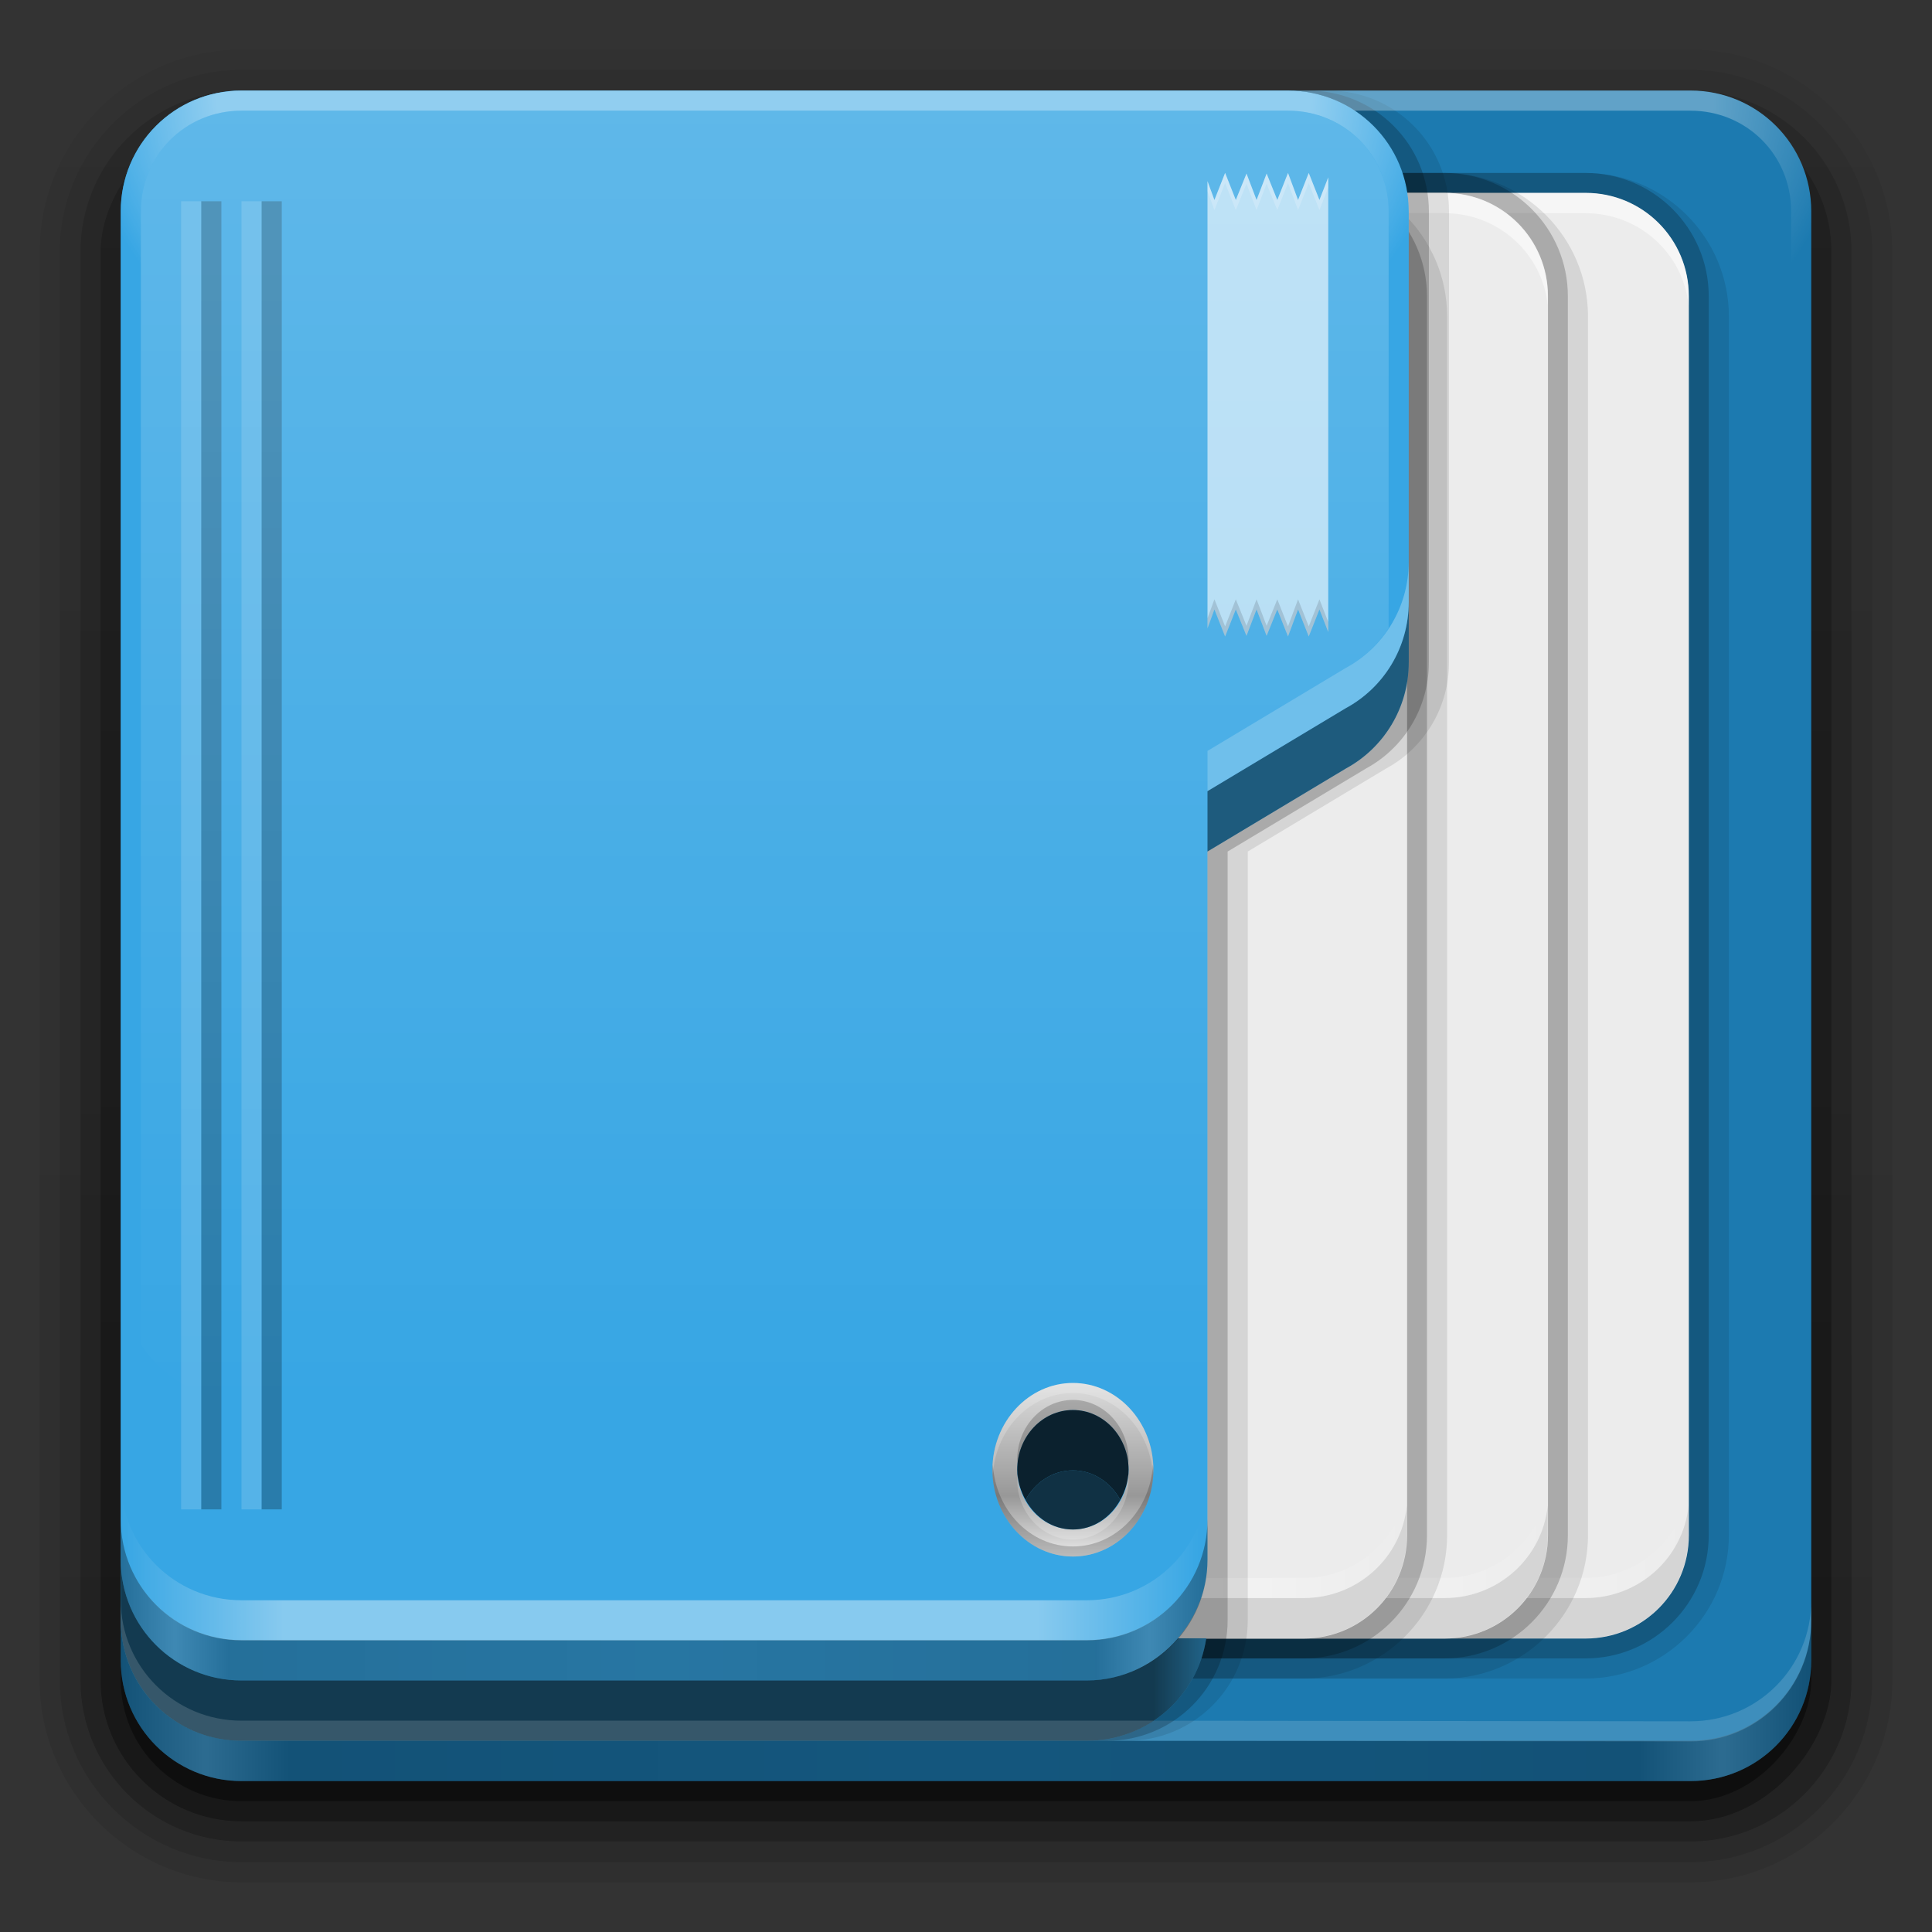 <?xml version="1.0" encoding="UTF-8" standalone="no"?>
<!-- Created with Inkscape (http://www.inkscape.org/) -->

<svg
   xmlns:dc="http://purl.org/dc/elements/1.1/"
   xmlns:cc="http://creativecommons.org/ns#"
   xmlns:rdf="http://www.w3.org/1999/02/22-rdf-syntax-ns#"
   xmlns:svg="http://www.w3.org/2000/svg"
   xmlns="http://www.w3.org/2000/svg"
   xmlns:xlink="http://www.w3.org/1999/xlink"
   xmlns:sodipodi="http://sodipodi.sourceforge.net/DTD/sodipodi-0.dtd"
   xmlns:inkscape="http://www.inkscape.org/namespaces/inkscape"
   version="1.0"
   width="96"
   height="96"
   id="svg2408"
   inkscape:version="0.48.2 r9819"
   sodipodi:docname="folder-open.svg">
  <rect width="100%" height="100%" fill="#333333" stroke="none"/>
  <sodipodi:namedview
     pagecolor="#ffffff"
     bordercolor="#666666"
     borderopacity="1"
     objecttolerance="10"
     gridtolerance="10"
     guidetolerance="10"
     inkscape:pageopacity="0"
     inkscape:pageshadow="2"
     inkscape:window-width="1238"
     inkscape:window-height="734"
     id="namedview70"
     showgrid="false"
     inkscape:zoom="2.1602138"
     inkscape:cx="-27.51611"
     inkscape:cy="45.569516"
     inkscape:window-x="0"
     inkscape:window-y="0"
     inkscape:window-maximized="0"
     inkscape:current-layer="svg2408"
     inkscape:object-paths="true"
     inkscape:snap-intersection-paths="true"
     inkscape:object-nodes="true"
     inkscape:snap-smooth-nodes="true"
     inkscape:snap-midpoints="true"
     inkscape:snap-object-midpoints="true"
     inkscape:snap-center="true"
     inkscape:snap-bbox="true"
     inkscape:bbox-paths="true"
     inkscape:bbox-nodes="true"
     inkscape:snap-bbox-edge-midpoints="true"
     inkscape:snap-bbox-midpoints="true"
     showguides="true"
     inkscape:guide-bbox="true"
     inkscape:snap-global="true" />
  <defs
     id="defs2410">
    <linearGradient
       id="linearGradient4188">
      <stop
         style="stop-color:#ffffff;stop-opacity:0;"
         offset="0"
         id="stop4190" />
      <stop
         id="stop4198"
         offset="0.15"
         style="stop-color:#ffffff;stop-opacity:1;" />
      <stop
         id="stop4196"
         offset="0.85"
         style="stop-color:#ffffff;stop-opacity:1;" />
      <stop
         style="stop-color:#ffffff;stop-opacity:0;"
         offset="1"
         id="stop4192" />
    </linearGradient>
    <linearGradient
       x1="45.448"
       y1="92.54"
       x2="45.448"
       y2="7.017"
       id="ButtonShadow"
       gradientUnits="userSpaceOnUse"
       gradientTransform="scale(1.006,0.994)">
      <stop
         id="stop3750"
         style="stop-color:#000000;stop-opacity:1"
         offset="0" />
      <stop
         id="stop3752"
         style="stop-color:#000000;stop-opacity:0.588"
         offset="1" />
    </linearGradient>
    <filter
       color-interpolation-filters="sRGB"
       id="filter3174">
      <feGaussianBlur
         id="feGaussianBlur3176"
         stdDeviation="1.71" />
    </filter>
    <linearGradient
       inkscape:collect="always"
       xlink:href="#gradient4-1"
       id="linearGradient3050-6"
       gradientUnits="userSpaceOnUse"
       spreadMethod="pad"
       x1="32.251"
       y1="6.132"
       x2="32.251"
       y2="90.239"
       gradientTransform="translate(6,-89.5)" />
    <linearGradient
       id="gradient4-1"
       gradientUnits="userSpaceOnUse"
       x1="32.251"
       y1="6.132"
       x2="32.251"
       y2="90.239"
       spreadMethod="pad">
      <stop
         stop-color="#000000"
         offset="0"
         stop-opacity="1"
         id="stop27-0" />
      <stop
         stop-color="#000000"
         offset="1"
         stop-opacity="0.588"
         id="stop29-6" />
    </linearGradient>
    <linearGradient
       inkscape:collect="always"
       xlink:href="#gradient3-2"
       id="linearGradient3053-3"
       gradientUnits="userSpaceOnUse"
       gradientTransform="matrix(1.006,0,0,0.994,5,-90.5)"
       spreadMethod="pad"
       x1="32.063"
       y1="6.168"
       x2="32.063"
       y2="90.768" />
    <linearGradient
       id="gradient3-2"
       gradientTransform="scale(1.006,0.994)"
       gradientUnits="userSpaceOnUse"
       x1="32.063"
       y1="6.168"
       x2="32.063"
       y2="90.768"
       spreadMethod="pad">
      <stop
         stop-color="#000000"
         offset="0"
         stop-opacity="1"
         id="stop22-0" />
      <stop
         stop-color="#000000"
         offset="1"
         stop-opacity="0.588"
         id="stop24-6" />
    </linearGradient>
    <linearGradient
       inkscape:collect="always"
       xlink:href="#gradient2-5"
       id="linearGradient3056-1"
       gradientUnits="userSpaceOnUse"
       gradientTransform="matrix(1.006,0,0,-0.994,4,91.5)"
       spreadMethod="pad"
       x1="32.067"
       y1="6.167"
       x2="32.067"
       y2="90.756" />
    <linearGradient
       id="gradient2-5"
       gradientTransform="scale(1.006,0.994)"
       gradientUnits="userSpaceOnUse"
       x1="32.067"
       y1="6.167"
       x2="32.067"
       y2="90.756"
       spreadMethod="pad">
      <stop
         stop-color="#000000"
         offset="0"
         stop-opacity="1"
         id="stop17-5" />
      <stop
         stop-color="#000000"
         offset="1"
         stop-opacity="0.588"
         id="stop19-4" />
    </linearGradient>
    <linearGradient
       inkscape:collect="always"
       xlink:href="#gradient1-6"
       id="linearGradient3059-7"
       gradientUnits="userSpaceOnUse"
       gradientTransform="matrix(1.006,0,0,-0.994,2.969,92.531)"
       spreadMethod="pad"
       x1="32.071"
       y1="6.166"
       x2="32.071"
       y2="90.744" />
    <linearGradient
       id="gradient1-6"
       gradientTransform="scale(1.006,0.994)"
       gradientUnits="userSpaceOnUse"
       x1="32.071"
       y1="6.166"
       x2="32.071"
       y2="90.744"
       spreadMethod="pad">
      <stop
         stop-color="#000000"
         offset="0"
         stop-opacity="1"
         id="stop12-5" />
      <stop
         stop-color="#000000"
         offset="1"
         stop-opacity="0.588"
         id="stop14-6" />
    </linearGradient>
    <linearGradient
       id="gradient0-3"
       gradientTransform="scale(1.005,0.995)"
       gradientUnits="userSpaceOnUse"
       x1="32.075"
       y1="6.165"
       x2="32.075"
       y2="90.733"
       spreadMethod="pad">
      <stop
         stop-color="#000000"
         offset="0"
         stop-opacity="1"
         id="stop7-7" />
      <stop
         stop-color="#000000"
         offset="1"
         stop-opacity="0.588"
         id="stop9-4" />
    </linearGradient>
    <linearGradient
       y2="90.733"
       x2="32.075"
       y1="6.165"
       x1="32.075"
       spreadMethod="pad"
       gradientTransform="matrix(1.005,0,0,-0.995,1.969,93.531)"
       gradientUnits="userSpaceOnUse"
       id="linearGradient3216"
       xlink:href="#gradient0-3"
       inkscape:collect="always" />
    <linearGradient
       id="linearGradient4144-8">
      <stop
         style="stop-color:#dddddd;stop-opacity:1;"
         offset="0"
         id="stop4146-4" />
      <stop
         id="stop4152-5"
         offset="0.65"
         style="stop-color:#989898;stop-opacity:1;" />
      <stop
         style="stop-color:#eaeaea;stop-opacity:1;"
         offset="1"
         id="stop4148-0" />
    </linearGradient>
    <linearGradient
       inkscape:collect="always"
       xlink:href="#linearGradient4188"
       id="linearGradient4863"
       gradientUnits="userSpaceOnUse"
       x1="112.094"
       y1="76.609"
       x2="183.906"
       y2="76.609" />
    <linearGradient
       inkscape:collect="always"
       xlink:href="#linearGradient4188"
       id="linearGradient4917"
       gradientUnits="userSpaceOnUse"
       x1="122.082"
       y1="76.609"
       x2="183.906"
       y2="76.609" />
    <linearGradient
       inkscape:collect="always"
       xlink:href="#linearGradient4188"
       id="linearGradient4933"
       gradientUnits="userSpaceOnUse"
       x1="122.082"
       y1="76.609"
       x2="183.906"
       y2="76.609" />
    <linearGradient
       id="linearGradient4188-5">
      <stop
         style="stop-color:#ffffff;stop-opacity:0;"
         offset="0"
         id="stop4190-0" />
      <stop
         id="stop4198-3"
         offset="0.15"
         style="stop-color:#ffffff;stop-opacity:1;" />
      <stop
         id="stop4196-6"
         offset="0.85"
         style="stop-color:#ffffff;stop-opacity:1;" />
      <stop
         style="stop-color:#ffffff;stop-opacity:0;"
         offset="1"
         id="stop4192-1" />
    </linearGradient>
    <linearGradient
       inkscape:collect="always"
       id="linearGradient3888-0">
      <stop
         style="stop-color:#ffffff;stop-opacity:1;"
         offset="0"
         id="stop3890-6" />
      <stop
         style="stop-color:#ffffff;stop-opacity:0;"
         offset="1"
         id="stop3892-3" />
    </linearGradient>
    <linearGradient
       id="linearGradient3832-2">
      <stop
         style="stop-color:#000000;stop-opacity:1;"
         offset="0"
         id="stop3834-0" />
      <stop
         id="stop3842-6"
         offset="0.05"
         style="stop-color:#ffffff;stop-opacity:1;" />
      <stop
         style="stop-color:#000000;stop-opacity:1;"
         offset="0.1"
         id="stop3846-1" />
      <stop
         id="stop3840-5"
         offset="0.5"
         style="stop-color:#000000;stop-opacity:0.498;" />
      <stop
         style="stop-color:#000000;stop-opacity:1;"
         offset="0.9"
         id="stop3844-5" />
      <stop
         id="stop3848-4"
         offset="0.95"
         style="stop-color:#ffffff;stop-opacity:1;" />
      <stop
         style="stop-color:#000000;stop-opacity:1;"
         offset="1"
         id="stop3836-7" />
    </linearGradient>
    <linearGradient
       id="linearGradient4091-6">
      <stop
         style="stop-color:#ffffff;stop-opacity:1;"
         offset="0"
         id="stop4093-5" />
      <stop
         id="stop4099-6"
         offset="0.8"
         style="stop-color:#ffffff;stop-opacity:1;" />
      <stop
         style="stop-color:#ffffff;stop-opacity:0;"
         offset="1"
         id="stop4095-9" />
    </linearGradient>
    <linearGradient
       id="linearGradient3874-3">
      <stop
         style="stop-color:#000000;stop-opacity:1;"
         offset="0"
         id="stop3876-7" />
      <stop
         style="stop-color:#000000;stop-opacity:0;"
         offset="1"
         id="stop3878-4" />
    </linearGradient>
    <linearGradient
       inkscape:collect="always"
       xlink:href="#linearGradient4188-5"
       id="linearGradient4222"
       gradientUnits="userSpaceOnUse"
       gradientTransform="translate(-200,0)"
       x1="106"
       y1="77.516"
       x2="159.661"
       y2="77.516" />
    <linearGradient
       inkscape:collect="always"
       xlink:href="#linearGradient3888-0"
       id="linearGradient4224"
       gradientUnits="userSpaceOnUse"
       x1="-56.23"
       y1="5.5"
       x2="-56.23"
       y2="69.531" />
    <linearGradient
       inkscape:collect="always"
       xlink:href="#linearGradient3832-2"
       id="linearGradient4226"
       gradientUnits="userSpaceOnUse"
       gradientTransform="translate(0,-0.984)"
       x1="-94"
       y1="82.984"
       x2="-10.188"
       y2="82.984" />
    <radialGradient
       inkscape:collect="always"
       xlink:href="#linearGradient4091-6"
       id="radialGradient4228"
       gradientUnits="userSpaceOnUse"
       gradientTransform="matrix(-0.81,1.1891054e-6,-7.3444745e-7,-0.5,-15.593,-9)"
       cx="57.327"
       cy="-27"
       fx="57.327"
       fy="-27"
       r="42" />
    <linearGradient
       inkscape:collect="always"
       xlink:href="#linearGradient3832-2"
       id="linearGradient4230"
       gradientUnits="userSpaceOnUse"
       gradientTransform="translate(0,-0.984)"
       x1="-94"
       y1="82.984"
       x2="-40.188"
       y2="82.984" />
    <linearGradient
       inkscape:collect="always"
       xlink:href="#linearGradient3874-3"
       id="linearGradient4232"
       gradientUnits="userSpaceOnUse"
       gradientTransform="translate(-100,0)"
       x1="57.312"
       y1="82"
       x2="64.148"
       y2="82" />
    <radialGradient
       inkscape:collect="always"
       xlink:href="#linearGradient4091-6"
       id="radialGradient4234"
       gradientUnits="userSpaceOnUse"
       gradientTransform="matrix(-0.81,1.1891054e-6,-7.3444745e-7,-0.5,4.407,-9)"
       cx="57.327"
       cy="-27"
       fx="57.327"
       fy="-27"
       r="42" />
    <linearGradient
       inkscape:collect="always"
       xlink:href="#linearGradient4144-8"
       id="linearGradient4278"
       gradientUnits="userSpaceOnUse"
       gradientTransform="matrix(0.877,0,0,1,-130.577,0)"
       x1="72.875"
       y1="68.719"
       x2="72.875"
       y2="77.344" />
  </defs>
  <g
     id="layer2"
     style="display:none">
    <rect
       width="86"
       height="85"
       rx="6"
       ry="6"
       x="5"
       y="7"
       id="rect3745"
       style="opacity:0.9;fill:url(#ButtonShadow);fill-opacity:1;fill-rule:nonzero;stroke:none;filter:url(#filter3174)" />
  </g>
  <g
     id="g3943">
    <path
       id="path3786-4"
       d="m 12,93.531 c -5.511,0 -10.031,-4.52 -10.031,-10.031 l 0,-71 c 0,-5.511 4.52,-10.031 10.031,-10.031 l 72,0 c 5.511,0 10.031,4.52 10.031,10.031 l 0,71 c 0,5.511 -4.52,10.031 -10.031,10.031 z"
       style="opacity:0.08;fill:url(#linearGradient3216)"
       inkscape:connector-curvature="0" />
    <path
       id="path3778-5"
       d="m 12,92.531 c -4.972,0 -9.031,-4.06 -9.031,-9.031 l 0,-71 c 0,-4.972 4.06,-9.031 9.031,-9.031 l 72,0 c 4.972,0 9.031,4.06 9.031,9.031 l 0,71 c 0,4.972 -4.06,9.031 -9.031,9.031 z"
       style="opacity:0.1;fill:url(#linearGradient3059-7)"
       inkscape:connector-curvature="0" />
    <path
       id="path3770-2"
       d="m 12,91.5 c -4.409,0 -8,-3.591 -8,-8 l 0,-71 c 0,-4.409 3.591,-8 8,-8 l 72,0 c 4.409,0 8,3.591 8,8 l 0,71 c 0,4.409 -3.591,8 -8,8 z"
       style="opacity:0.2;fill:url(#linearGradient3056-1)"
       inkscape:connector-curvature="0" />
    <rect
       id="rect3723-5"
       transform="scale(1,-1)"
       width="86"
       height="85"
       rx="7"
       ry="7"
       style="opacity:0.3;fill:url(#linearGradient3053-3)"
       x="5"
       y="-90.5" />
    <rect
       id="rect3716-4"
       transform="scale(1,-1)"
       width="84"
       height="84"
       rx="6"
       ry="6"
       style="opacity:0.4;fill:url(#linearGradient3050-6)"
       x="6"
       y="-89.5" />
  </g>
  <path
     style="fill:#1c7ab0;fill-opacity:1;fill-rule:nonzero;stroke:none;display:inline"
     d="m 84,4.5 -72,0 c -3.324,0 -6,2.676 -6,6 l 0,72 c 0,3.324 2.676,6 6,6 l 72,0 c 3.324,0 6,-2.676 6,-6 l 0,-72 C 90,7.176 87.324,4.5 84,4.5 z"
     id="rect2419-1"
     inkscape:connector-curvature="0" />
  <g
     id="g4855"
     transform="translate(-100,0)">
    <path
       sodipodi:nodetypes="sssssssss"
       inkscape:connector-curvature="0"
       id="path4843"
       d="m 117.219,8.594 c -3.921,0 -7.125,3.204 -7.125,7.125 l 0,60.562 c 0,3.921 3.204,7.125 7.125,7.125 l 61.562,0 c 3.921,0 7.125,-3.204 7.125,-7.125 l 0,-60.562 c 0,-3.921 -3.204,-7.125 -7.125,-7.125 z"
       style="font-size:medium;font-style:normal;font-variant:normal;font-weight:normal;font-stretch:normal;text-indent:0;text-align:start;text-decoration:none;line-height:normal;letter-spacing:normal;word-spacing:normal;text-transform:none;direction:ltr;block-progression:tb;writing-mode:lr-tb;text-anchor:start;baseline-shift:baseline;opacity:0.1;color:#000000;fill:#000000;fill-opacity:1;fill-rule:nonzero;stroke:none;stroke-width:2;marker:none;visibility:visible;display:inline;overflow:visible;enable-background:accumulate;font-family:Sans;-inkscape-font-specification:Sans" />
    <path
       style="font-size:medium;font-style:normal;font-variant:normal;font-weight:normal;font-stretch:normal;text-indent:0;text-align:start;text-decoration:none;line-height:normal;letter-spacing:normal;word-spacing:normal;text-transform:none;direction:ltr;block-progression:tb;writing-mode:lr-tb;text-anchor:start;baseline-shift:baseline;opacity:0.2;color:#000000;fill:#000000;fill-opacity:1;fill-rule:nonzero;stroke:none;stroke-width:2;marker:none;visibility:visible;display:inline;overflow:visible;enable-background:accumulate;font-family:Sans;-inkscape-font-specification:Sans"
       d="m 117.219,8.594 c -3.379,0 -6.125,2.746 -6.125,6.125 l 0,61.562 c 0,3.379 2.746,6.125 6.125,6.125 l 61.562,0 c 3.379,0 6.125,-2.746 6.125,-6.125 l 0,-61.562 c 0,-3.379 -2.746,-6.125 -6.125,-6.125 z"
       id="path4849"
       inkscape:connector-curvature="0"
       sodipodi:nodetypes="sssssssss" />
    <path
       style="fill:#ececec;fill-opacity:1;fill-rule:nonzero;stroke:none;display:inline"
       d="m 178.787,9.582 -61.574,0 c -2.843,0 -5.131,2.288 -5.131,5.131 l 0,61.574 c 0,2.843 2.288,5.131 5.131,5.131 l 61.574,0 c 2.843,0 5.131,-2.288 5.131,-5.131 l 0,-61.574 c 0,-2.843 -2.288,-5.131 -5.131,-5.131 z"
       id="path4710"
       inkscape:connector-curvature="0" />
    <path
       inkscape:connector-curvature="0"
       id="path4810"
       d="m 112.094,74.812 0,1.469 c 0,2.843 2.282,5.125 5.125,5.125 l 61.562,0 c 2.843,0 5.125,-2.282 5.125,-5.125 l 0,-1.469 c -0.262,2.594 -2.46,4.594 -5.125,4.594 l -61.562,0 c -2.665,0 -4.863,-2 -5.125,-4.594 z"
       style="opacity:0.1;fill:#000000;fill-opacity:1;fill-rule:nonzero;stroke:none;display:inline" />
    <path
       inkscape:connector-curvature="0"
       id="path4815"
       d="m 112.094,73.812 0,1 c 0.262,2.594 2.46,4.594 5.125,4.594 l 61.562,0 c 2.665,0 4.863,-2 5.125,-4.594 l 0,-1 c -0.262,2.594 -2.46,4.594 -5.125,4.594 l -61.562,0 c -2.665,0 -4.863,-2 -5.125,-4.594 z"
       style="opacity:0.4;fill:url(#linearGradient4863);fill-opacity:1;fill-rule:nonzero;stroke:none;display:inline" />
    <path
       inkscape:connector-curvature="0"
       id="path4820"
       d="m 116.688,9.594 c -2.594,0.262 -4.594,2.46 -4.594,5.125 l 0,0.469 c 0.262,-2.594 2.46,-4.594 5.125,-4.594 l 61.562,0 c 2.665,0 4.863,2 5.125,4.594 l 0,-0.469 c 0,-2.843 -2.282,-5.125 -5.125,-5.125 l -61.562,0 c -0.178,0 -0.358,-0.017 -0.531,0 z"
       style="opacity:0.5;fill:#ffffff;fill-opacity:1;fill-rule:nonzero;stroke:none;display:inline" />
  </g>
  <g
     id="g4909"
     transform="translate(-107,0)">
    <path
       style="font-size:medium;font-style:normal;font-variant:normal;font-weight:normal;font-stretch:normal;text-indent:0;text-align:start;text-decoration:none;line-height:normal;letter-spacing:normal;word-spacing:normal;text-transform:none;direction:ltr;block-progression:tb;writing-mode:lr-tb;text-anchor:start;baseline-shift:baseline;opacity:0.1;color:#000000;fill:#000000;fill-opacity:1;fill-rule:nonzero;stroke:none;stroke-width:2;marker:none;visibility:visible;display:inline;overflow:visible;enable-background:accumulate;font-family:Sans;-inkscape-font-specification:Sans"
       d="m 127.219,8.594 c -3.921,0 -7.125,3.204 -7.125,7.125 l 0,60.562 c 0,3.921 3.204,7.125 7.125,7.125 l 51.562,0 c 3.921,0 7.125,-3.204 7.125,-7.125 l 0,-60.562 c 0,-3.921 -3.204,-7.125 -7.125,-7.125 z"
       id="path4867"
       inkscape:connector-curvature="0"
       sodipodi:nodetypes="sssssssss" />
    <path
       sodipodi:nodetypes="sssssssss"
       inkscape:connector-curvature="0"
       id="path4869"
       d="m 127.219,8.594 c -3.379,0 -6.125,2.746 -6.125,6.125 l 0,61.562 c 0,3.379 2.746,6.125 6.125,6.125 l 51.562,0 c 3.379,0 6.125,-2.746 6.125,-6.125 l 0,-61.562 c 0,-3.379 -2.746,-6.125 -6.125,-6.125 z"
       style="font-size:medium;font-style:normal;font-variant:normal;font-weight:normal;font-stretch:normal;text-indent:0;text-align:start;text-decoration:none;line-height:normal;letter-spacing:normal;word-spacing:normal;text-transform:none;direction:ltr;block-progression:tb;writing-mode:lr-tb;text-anchor:start;baseline-shift:baseline;opacity:0.2;color:#000000;fill:#000000;fill-opacity:1;fill-rule:nonzero;stroke:none;stroke-width:2;marker:none;visibility:visible;display:inline;overflow:visible;enable-background:accumulate;font-family:Sans;-inkscape-font-specification:Sans" />
    <path
       sodipodi:nodetypes="sssssssss"
       inkscape:connector-curvature="0"
       id="path4871"
       d="m 178.787,9.582 -51.574,0 c -2.843,0 -5.131,2.288 -5.131,5.131 l 0,61.574 c 0,2.843 2.288,5.131 5.131,5.131 l 51.574,0 c 2.843,0 5.131,-2.288 5.131,-5.131 l 0,-61.574 c 0,-2.843 -2.288,-5.131 -5.131,-5.131 z"
       style="fill:#ececec;fill-opacity:1;fill-rule:nonzero;stroke:none;display:inline" />
    <path
       sodipodi:nodetypes="csssscssc"
       style="opacity:0.1;fill:#000000;fill-opacity:1;fill-rule:nonzero;stroke:none;display:inline"
       d="m 122.094,74.812 0,1.469 c 0,2.843 2.282,5.125 5.125,5.125 l 51.562,0 c 2.843,0 5.125,-2.282 5.125,-5.125 l 0,-1.469 c -0.262,2.594 -2.46,4.594 -5.125,4.594 l -51.562,0 c -2.665,0 -4.863,-2 -5.125,-4.594 z"
       id="path4873"
       inkscape:connector-curvature="0" />
    <path
       sodipodi:nodetypes="ccssccssc"
       style="opacity:0.4;fill:url(#linearGradient4917);fill-opacity:1;fill-rule:nonzero;stroke:none;display:inline"
       d="m 122.094,73.812 0,1 c 0.262,2.594 2.46,4.594 5.125,4.594 l 51.562,0 c 2.665,0 4.863,-2 5.125,-4.594 l 0,-1 c -0.262,2.594 -2.46,4.594 -5.125,4.594 l -51.562,0 c -2.665,0 -4.863,-2 -5.125,-4.594 z"
       id="path4875"
       inkscape:connector-curvature="0" />
    <path
       sodipodi:nodetypes="sscsscssss"
       style="opacity:0.5;fill:#ffffff;fill-opacity:1;fill-rule:nonzero;stroke:none;display:inline"
       d="m 126.688,9.594 c -2.594,0.262 -4.594,2.46 -4.594,5.125 l 0,0.469 c 0.262,-2.594 2.46,-4.594 5.125,-4.594 l 51.562,0 c 2.665,0 4.863,2 5.125,4.594 l 0,-0.469 c 0,-2.843 -2.282,-5.125 -5.125,-5.125 l -51.562,0 c -0.178,0 -0.358,-0.017 -0.531,0 z"
       id="path4877"
       inkscape:connector-curvature="0" />
  </g>
  <g
     transform="translate(-114,0)"
     id="g4919">
    <path
       sodipodi:nodetypes="sssssssss"
       inkscape:connector-curvature="0"
       id="path4921"
       d="m 127.219,8.594 c -3.921,0 -7.125,3.204 -7.125,7.125 l 0,60.562 c 0,3.921 3.204,7.125 7.125,7.125 l 51.562,0 c 3.921,0 7.125,-3.204 7.125,-7.125 l 0,-60.562 c 0,-3.921 -3.204,-7.125 -7.125,-7.125 z"
       style="font-size:medium;font-style:normal;font-variant:normal;font-weight:normal;font-stretch:normal;text-indent:0;text-align:start;text-decoration:none;line-height:normal;letter-spacing:normal;word-spacing:normal;text-transform:none;direction:ltr;block-progression:tb;writing-mode:lr-tb;text-anchor:start;baseline-shift:baseline;opacity:0.1;color:#000000;fill:#000000;fill-opacity:1;fill-rule:nonzero;stroke:none;stroke-width:2;marker:none;visibility:visible;display:inline;overflow:visible;enable-background:accumulate;font-family:Sans;-inkscape-font-specification:Sans" />
    <path
       style="font-size:medium;font-style:normal;font-variant:normal;font-weight:normal;font-stretch:normal;text-indent:0;text-align:start;text-decoration:none;line-height:normal;letter-spacing:normal;word-spacing:normal;text-transform:none;direction:ltr;block-progression:tb;writing-mode:lr-tb;text-anchor:start;baseline-shift:baseline;opacity:0.2;color:#000000;fill:#000000;fill-opacity:1;fill-rule:nonzero;stroke:none;stroke-width:2;marker:none;visibility:visible;display:inline;overflow:visible;enable-background:accumulate;font-family:Sans;-inkscape-font-specification:Sans"
       d="m 127.219,8.594 c -3.379,0 -6.125,2.746 -6.125,6.125 l 0,61.562 c 0,3.379 2.746,6.125 6.125,6.125 l 51.562,0 c 3.379,0 6.125,-2.746 6.125,-6.125 l 0,-61.562 c 0,-3.379 -2.746,-6.125 -6.125,-6.125 z"
       id="path4923"
       inkscape:connector-curvature="0"
       sodipodi:nodetypes="sssssssss" />
    <path
       style="fill:#ececec;fill-opacity:1;fill-rule:nonzero;stroke:none;display:inline"
       d="m 178.787,9.582 -51.574,0 c -2.843,0 -5.131,2.288 -5.131,5.131 l 0,61.574 c 0,2.843 2.288,5.131 5.131,5.131 l 51.574,0 c 2.843,0 5.131,-2.288 5.131,-5.131 l 0,-61.574 c 0,-2.843 -2.288,-5.131 -5.131,-5.131 z"
       id="path4925"
       inkscape:connector-curvature="0"
       sodipodi:nodetypes="sssssssss" />
    <path
       inkscape:connector-curvature="0"
       id="path4927"
       d="m 122.094,74.812 0,1.469 c 0,2.843 2.282,5.125 5.125,5.125 l 51.562,0 c 2.843,0 5.125,-2.282 5.125,-5.125 l 0,-1.469 c -0.262,2.594 -2.46,4.594 -5.125,4.594 l -51.562,0 c -2.665,0 -4.863,-2 -5.125,-4.594 z"
       style="opacity:0.1;fill:#000000;fill-opacity:1;fill-rule:nonzero;stroke:none;display:inline"
       sodipodi:nodetypes="csssscssc" />
    <path
       inkscape:connector-curvature="0"
       id="path4929"
       d="m 122.094,73.812 0,1 c 0.262,2.594 2.46,4.594 5.125,4.594 l 51.562,0 c 2.665,0 4.863,-2 5.125,-4.594 l 0,-1 c -0.262,2.594 -2.46,4.594 -5.125,4.594 l -51.562,0 c -2.665,0 -4.863,-2 -5.125,-4.594 z"
       style="opacity:0.4;fill:url(#linearGradient4933);fill-opacity:1;fill-rule:nonzero;stroke:none;display:inline"
       sodipodi:nodetypes="ccssccssc" />
    <path
       inkscape:connector-curvature="0"
       id="path4931"
       d="m 126.688,9.594 c -2.594,0.262 -4.594,2.46 -4.594,5.125 l 0,0.469 c 0.262,-2.594 2.46,-4.594 5.125,-4.594 l 51.562,0 c 2.665,0 4.863,2 5.125,4.594 l 0,-0.469 c 0,-2.843 -2.282,-5.125 -5.125,-5.125 l -51.562,0 c -0.178,0 -0.358,-0.017 -0.531,0 z"
       style="opacity:0.5;fill:#ffffff;fill-opacity:1;fill-rule:nonzero;stroke:none;display:inline"
       sodipodi:nodetypes="sscsscssss" />
  </g>
  <path
     style="fill:#37a6e4;fill-opacity:1;fill-rule:nonzero;stroke:none;display:inline"
     d="M 12 4.5 C 8.676 4.5 6 7.176 6 10.5 L 6 80.5 C 6 83.824 8.676 86.5 12 86.5 L 54 86.5 C 57.019 86.5 59.506 84.301 59.938 81.406 L 58.531 81.406 C 59.437 80.356 60 79.002 60 77.5 L 60 42.312 L 66.875 38.188 C 68.746 37.174 70 35.191 70 32.906 L 70 10.5 C 70 7.176 67.324 4.5 64 4.5 L 12 4.5 z "
     id="path3262" />
  <g
     id="g4264"
     transform="translate(120,0)">
    <rect
       y="10"
       x="-111"
       height="65"
       width="1"
       id="rect4494"
       style="opacity:0.15;color:#000000;fill:#ffffff;fill-opacity:1;fill-rule:nonzero;stroke:none;stroke-width:5;marker:none;visibility:visible;display:inline;overflow:visible;enable-background:accumulate" />
    <rect
       style="opacity:0.25;color:#000000;fill:#000000;fill-opacity:1;fill-rule:nonzero;stroke:none;stroke-width:5;marker:none;visibility:visible;display:inline;overflow:visible;enable-background:accumulate"
       id="rect4496"
       width="1"
       height="65"
       x="-110"
       y="10" />
    <rect
       style="opacity:0.15;color:#000000;fill:#ffffff;fill-opacity:1;fill-rule:nonzero;stroke:none;stroke-width:5;marker:none;visibility:visible;display:inline;overflow:visible;enable-background:accumulate"
       id="rect4498"
       width="1"
       height="65"
       x="-108"
       y="10" />
    <rect
       y="10"
       x="-107"
       height="65"
       width="1"
       id="rect4500"
       style="opacity:0.25;color:#000000;fill:#000000;fill-opacity:1;fill-rule:nonzero;stroke:none;stroke-width:5;marker:none;visibility:visible;display:inline;overflow:visible;enable-background:accumulate" />
    <path
       id="path4130"
       d="m -66.688,68.719 c -2.202,0 -4,1.939 -4,4.312 0,2.374 1.798,4.312 4,4.312 2.202,0 4,-1.939 4,-4.312 0,-2.374 -1.798,-4.312 -4,-4.312 z m 0,1.344 c 1.523,0 2.767,1.327 2.767,2.969 0,1.642 -1.244,2.969 -2.767,2.969 -1.523,0 -2.767,-1.327 -2.767,-2.969 0,-1.642 1.244,-2.969 2.767,-2.969 z"
       style="color:#000000;fill:url(#linearGradient4278);fill-opacity:1;fill-rule:nonzero;stroke:none;stroke-width:5;marker:none;visibility:visible;display:inline;overflow:visible;enable-background:accumulate"
       inkscape:connector-curvature="0" />
    <path
       id="path4132"
       d="m -66.688,70.062 c -1.523,0 -2.767,1.327 -2.767,2.969 0,0.552 0.168,1.057 0.411,1.5 0.48,-0.874 1.345,-1.469 2.356,-1.469 1.011,0 1.876,0.595 2.356,1.469 0.243,-0.443 0.411,-0.948 0.411,-1.5 0,-1.642 -1.244,-2.969 -2.767,-2.969 z"
       style="opacity:0.8;color:#000000;fill:#000000;fill-opacity:1;fill-rule:nonzero;stroke:none;stroke-width:5;marker:none;visibility:visible;display:inline;overflow:visible;enable-background:accumulate"
       inkscape:connector-curvature="0" />
    <path
       inkscape:connector-curvature="0"
       id="path4154"
       d="m -66.688,68.719 c -2.202,0 -4,1.939 -4,4.312 0,0.085 0.023,0.166 0.027,0.25 0.122,-2.257 1.849,-4.062 3.973,-4.062 2.123,0 3.85,1.806 3.973,4.062 0.004,-0.084 0.027,-0.165 0.027,-0.25 0,-2.374 -1.798,-4.312 -4,-4.312 z m -2.74,4.562 c -0.007,0.085 -0.027,0.163 -0.027,0.25 0,1.642 1.244,2.969 2.767,2.969 1.523,0 2.767,-1.327 2.767,-2.969 0,-0.087 -0.021,-0.165 -0.027,-0.25 C -64.07,74.802 -65.245,76 -66.688,76 c -1.443,0 -2.618,-1.198 -2.74,-2.719 z"
       style="opacity:0.2;color:#000000;fill:#ffffff;fill-opacity:1;fill-rule:nonzero;stroke:none;stroke-width:5;marker:none;visibility:visible;display:inline;overflow:visible;enable-background:accumulate" />
    <path
       inkscape:connector-curvature="0"
       id="path4170"
       d="m -66.688,73.062 c -1.011,0 -1.876,0.595 -2.356,1.469 0.48,0.874 1.345,1.469 2.356,1.469 1.011,0 1.876,-0.595 2.356,-1.469 -0.48,-0.874 -1.345,-1.469 -2.356,-1.469 z"
       style="opacity:0.7;color:#000000;fill:#000000;fill-opacity:1;fill-rule:nonzero;stroke:none;stroke-width:5;marker:none;visibility:visible;display:inline;overflow:visible;enable-background:accumulate" />
    <path
       inkscape:connector-curvature="0"
       id="path4175"
       d="m -66.688,69.562 c -1.523,0 -2.767,1.327 -2.767,2.969 0,0.087 0.021,0.165 0.027,0.25 0.122,-1.521 1.297,-2.719 2.74,-2.719 1.443,0 2.618,1.198 2.74,2.719 0.007,-0.085 0.027,-0.163 0.027,-0.25 0,-1.642 -1.244,-2.969 -2.767,-2.969 z m -3.973,3.219 c -0.004,0.084 -0.027,0.165 -0.027,0.25 0,2.374 1.798,4.312 4,4.312 2.202,0 4,-1.939 4,-4.312 0,-0.085 -0.023,-0.166 -0.027,-0.25 -0.122,2.257 -1.849,4.062 -3.973,4.062 -2.123,0 -3.85,-1.806 -3.973,-4.062 z"
       style="opacity:0.2;color:#000000;fill:#000000;fill-opacity:1;fill-rule:nonzero;stroke:none;stroke-width:5;marker:none;visibility:visible;display:inline;overflow:visible;enable-background:accumulate" />
    <path
       id="path3825"
       d="M -59.125,8.594 -59.656,9.938 -60,9 l 0,22.219 0.344,-0.938 0.531,1.344 0.531,-1.344 0.531,1.312 0.5,-1.312 0.5,1.312 0.531,-1.312 L -56,31.625 l 0.5,-1.344 0.531,1.344 0.531,-1.344 0.438,1.125 0,-22.594 -0.438,1.125 L -54.969,8.594 -55.5,9.938 -56,8.594 -56.531,9.938 -57.062,8.625 l -0.5,1.312 -0.5,-1.312 -0.531,1.312 -0.531,-1.344 z"
       style="opacity:0.6;fill:#ffffff;fill-opacity:1;fill-rule:nonzero;stroke:none;display:inline"
       inkscape:connector-curvature="0" />
    <path
       inkscape:connector-curvature="0"
       id="path4207"
       d="M -59.125,8.594 -59.656,9.938 -60,9 l 0,0.5 0.344,0.938 0.531,-1.344 0.531,1.344 0.531,-1.312 0.5,1.312 0.5,-1.312 0.531,1.312 L -56,9.094 l 0.5,1.344 0.531,-1.344 0.531,1.344 0.438,-1.125 0,-0.5 -0.438,1.125 L -54.969,8.594 -55.5,9.938 -56,8.594 -56.531,9.938 -57.062,8.625 l -0.5,1.312 -0.5,-1.312 -0.531,1.312 -0.531,-1.344 z"
       style="opacity:0.2;fill:#ffffff;fill-opacity:1;fill-rule:nonzero;stroke:none;display:inline" />
    <path
       inkscape:connector-curvature="0"
       id="path4212"
       d="M -59.656,29.781 -60,30.719 l 0,0.5 0.344,-0.938 0.531,1.344 0.531,-1.344 0.531,1.312 0.5,-1.312 0.5,1.312 0.531,-1.312 L -56,31.625 l 0.5,-1.344 0.531,1.344 0.531,-1.344 0.438,1.125 0,-0.5 -0.438,-1.125 L -54.969,31.125 -55.5,29.781 -56,31.125 l -0.531,-1.344 -0.531,1.312 -0.5,-1.312 -0.5,1.312 -0.531,-1.312 -0.531,1.344 -0.531,-1.344 z"
       style="opacity:0.15;fill:#000000;fill-opacity:1;fill-rule:nonzero;stroke:none;display:inline" />
  </g>
  <g
     id="g4204"
     transform="translate(100,0)">
    <path
       style="opacity:0.4;fill:url(#linearGradient4222);fill-opacity:1;fill-rule:nonzero;stroke:none"
       d="m -94,73.516 0,2 c 0,3.324 2.676,6 6,6 l 42,0 c 3.324,0 6,-2.676 6,-6 l 0,-2 c 0,3.324 -2.676,6 -6,6 l -42,0 c -3.324,0 -6,-2.676 -6,-6 z"
       id="path3163"
       inkscape:connector-curvature="0"
       sodipodi:nodetypes="csssscssc" />
    <path
       sodipodi:nodetypes="sscsccccccsss"
       inkscape:connector-curvature="0"
       id="path3157"
       d="m -88,5.5 c -2.787,0 -5,2.213 -5,5 l 0,56.312 c 1.071,1.629 2.897,2.719 5,2.719 l 48,0 0,-25.219 0,-5 0,-2 6.875,-4.125 c 0.869,-0.471 1.586,-1.147 2.125,-1.969 L -31,10.5 c 0,-2.787 -2.213,-5 -5,-5 z"
       style="opacity:0.2;fill:url(#linearGradient4224);fill-opacity:1;fill-rule:nonzero;stroke:none;display:inline" />
    <path
       id="path3167"
       d="m -30,29.906 c 0,2.285 -1.254,4.268 -3.125,5.281 l -6.875,4.125 0,3 6.875,-4.125 C -31.254,37.174 -30,35.191 -30,32.906 l 0,-3 z"
       style="opacity:0.45;fill:#000000;fill-opacity:1;fill-rule:nonzero;stroke:none;display:inline"
       inkscape:connector-curvature="0" />
    <path
       inkscape:connector-curvature="0"
       id="path3169"
       d="m -30,27.906 c 0,2.285 -1.254,4.268 -3.125,5.281 l -6.875,4.125 0,2 6.875,-4.125 C -31.254,34.174 -30,32.191 -30,29.906 l 0,-2 z"
       style="opacity:0.2;fill:#ffffff;fill-opacity:1;fill-rule:nonzero;stroke:none;display:inline" />
    <path
       style="opacity:0.1;fill:#ffffff;fill-opacity:1;fill-rule:nonzero;stroke:none;display:inline"
       d="m -30,27.906 c 0,2.285 -1.254,4.268 -3.125,5.281 l -6.875,4.125 0,2 6.875,-4.125 C -31.254,34.174 -30,32.191 -30,29.906 l 0,-2 z"
       id="path3171"
       inkscape:connector-curvature="0" />
    <path
       sodipodi:nodetypes="csssscssc"
       inkscape:connector-curvature="0"
       id="path3198"
       d="m -94,75.5 0,2 c 0,3.324 2.676,6 6,6 l 42,0 c 3.324,0 6,-2.676 6,-6 l 0,-2 c 0,3.324 -2.676,6 -6,6 l -42,0 c -3.324,0 -6,-2.676 -6,-6 z"
       style="opacity:0.25;fill:#000000;fill-opacity:1;fill-rule:nonzero;stroke:none" />
    <path
       sodipodi:nodetypes="csssscssc"
       inkscape:connector-curvature="0"
       id="path3225"
       d="m -94,80.5 0,2 c 0,3.324 2.676,6 6,6 l 72,0 c 3.324,0 6,-2.676 6,-6 l 0,-2 c 0,3.324 -2.676,6 -6,6 l -72,0 c -3.324,0 -6,-2.676 -6,-6 z"
       style="opacity:0.25;fill:#000000;fill-opacity:1;fill-rule:nonzero;stroke:none" />
    <path
       sodipodi:nodetypes="csssscssc"
       inkscape:connector-curvature="0"
       id="path3227"
       d="m -94,80.5 0,2 c 0,3.324 2.676,6 6,6 l 72,0 c 3.324,0 6,-2.676 6,-6 l 0,-2 c 0,3.324 -2.676,6 -6,6 l -72,0 c -3.324,0 -6,-2.676 -6,-6 z"
       style="opacity:0.1;fill:url(#linearGradient4226);fill-opacity:1;fill-rule:nonzero;stroke:none" />
    <path
       sodipodi:nodetypes="cccccsc"
       id="path4116"
       d="m -10,79.531 c 0,3.324 -2.676,6 -6,6 L -42.719,85.5 c -0.942,0.62 -2.064,1 -3.281,1 l 30,0.031 c 3.324,0 6,-2.676 6,-6 z"
       style="opacity:0.15;fill:#ffffff;fill-opacity:1;fill-rule:nonzero;stroke:none"
       inkscape:connector-curvature="0" />
    <path
       sodipodi:nodetypes="ssccssssccsss"
       inkscape:connector-curvature="0"
       id="path3316"
       d="m -88,4.5 c -3.324,0 -6,2.676 -6,6 l 0,15 1,0 0,-15 c 0,-2.787 2.213,-5 5,-5 l 52,0 c 2.787,0 5,2.199 5,5 l 0,15 1,0 0,-15 c 0,-3.324 -2.676,-6 -6,-6 z"
       style="opacity:0.45;fill:url(#radialGradient4228);fill-opacity:1;fill-rule:nonzero;stroke:none;display:inline" />
    <path
       sodipodi:nodetypes="csssscssc"
       inkscape:connector-curvature="0"
       id="path3076"
       d="m -94,75.5 0,2 c 0,3.324 2.676,6 6,6 l 42,0 c 3.324,0 6,-2.676 6,-6 l 0,-2 c 0,3.324 -2.676,6 -6,6 l -42,0 c -3.324,0 -6,-2.676 -6,-6 z"
       style="opacity:0.1;fill:url(#linearGradient4230);fill-opacity:1;fill-rule:nonzero;stroke:none" />
    <path
       id="path3089"
       d="m -94,77.5 0,1 0,1 0,1 c 0,3.324 2.676,6 6,6 l 42,0 c 3.019,0 5.506,-2.199 5.938,-5.094 l -1.406,0 C -42.567,82.68 -44.178,83.5 -46,83.5 l -42,0 c -3.324,0 -6,-2.676 -6,-6 z"
       style="opacity:0.65;fill:url(#linearGradient4232);fill-opacity:1;fill-rule:nonzero;stroke:none"
       inkscape:connector-curvature="0" />
    <path
       sodipodi:nodetypes="cssscsc"
       inkscape:connector-curvature="0"
       id="path4122"
       d="m -94,79.5 0,1 c 0,3.324 2.676,6 6,6 l 42,0 c 1.231,0 2.362,-0.369 3.312,-1 L -88,85.5 c -3.324,0 -6,-2.676 -6,-6 z"
       style="opacity:0.15;fill:#ffffff;fill-opacity:1;fill-rule:nonzero;stroke:none" />
    <path
       id="path4739"
       d="m -36,4.5 c 3.324,0 6,2.676 6,6 l 0,22.406 c 0,2.285 -1.254,4.268 -3.125,5.281 L -40,42.312 -40,77.5 c 0,1.502 -0.563,2.856 -1.469,3.906 l 1.406,0 C -40.494,84.301 -42.981,86.5 -46,86.5 l 2,0 c 3.324,0 6,-2.676 6,-6 l 0,-38.188 6.875,-4.125 C -29.254,37.174 -28,35.191 -28,32.906 L -28,10.5 c 0,-3.324 -2.676,-6 -6,-6 l -2,0 z"
       style="opacity:0.1;fill:#000000;fill-opacity:1;fill-rule:nonzero;stroke:none;display:inline"
       inkscape:connector-curvature="0" />
    <path
       id="path4741"
       d="m -36,4.5 c 3.324,0 6,2.676 6,6 l 0,22.406 c 0,2.285 -1.254,4.268 -3.125,5.281 L -40,42.312 -40,77.5 c 0,1.502 -0.563,2.856 -1.469,3.906 l 1.406,0 C -40.494,84.301 -42.981,86.5 -46,86.5 l 1,0 c 3.324,0 6,-2.676 6,-6 l 0,-38.188 6.875,-4.125 C -30.254,37.174 -29,35.191 -29,32.906 L -29,10.5 c 0,-3.324 -2.676,-6 -6,-6 l -1,0 z"
       style="opacity:0.2;fill:#000000;fill-opacity:1;fill-rule:nonzero;stroke:none;display:inline"
       inkscape:connector-curvature="0" />
    <path
       inkscape:connector-curvature="0"
       id="path3135"
       d="m -36,4.5 c 1.231,0 2.362,0.369 3.312,1 L -16,5.5 c 2.787,0 5,2.199 5,5 l 0,15 1,0 0,-15 c 0,-3.324 -2.676,-6 -6,-6 l -20,0 z"
       style="opacity:0.3;fill:url(#radialGradient4234);fill-opacity:1;fill-rule:nonzero;stroke:none;display:inline" />
  </g>
</svg>
